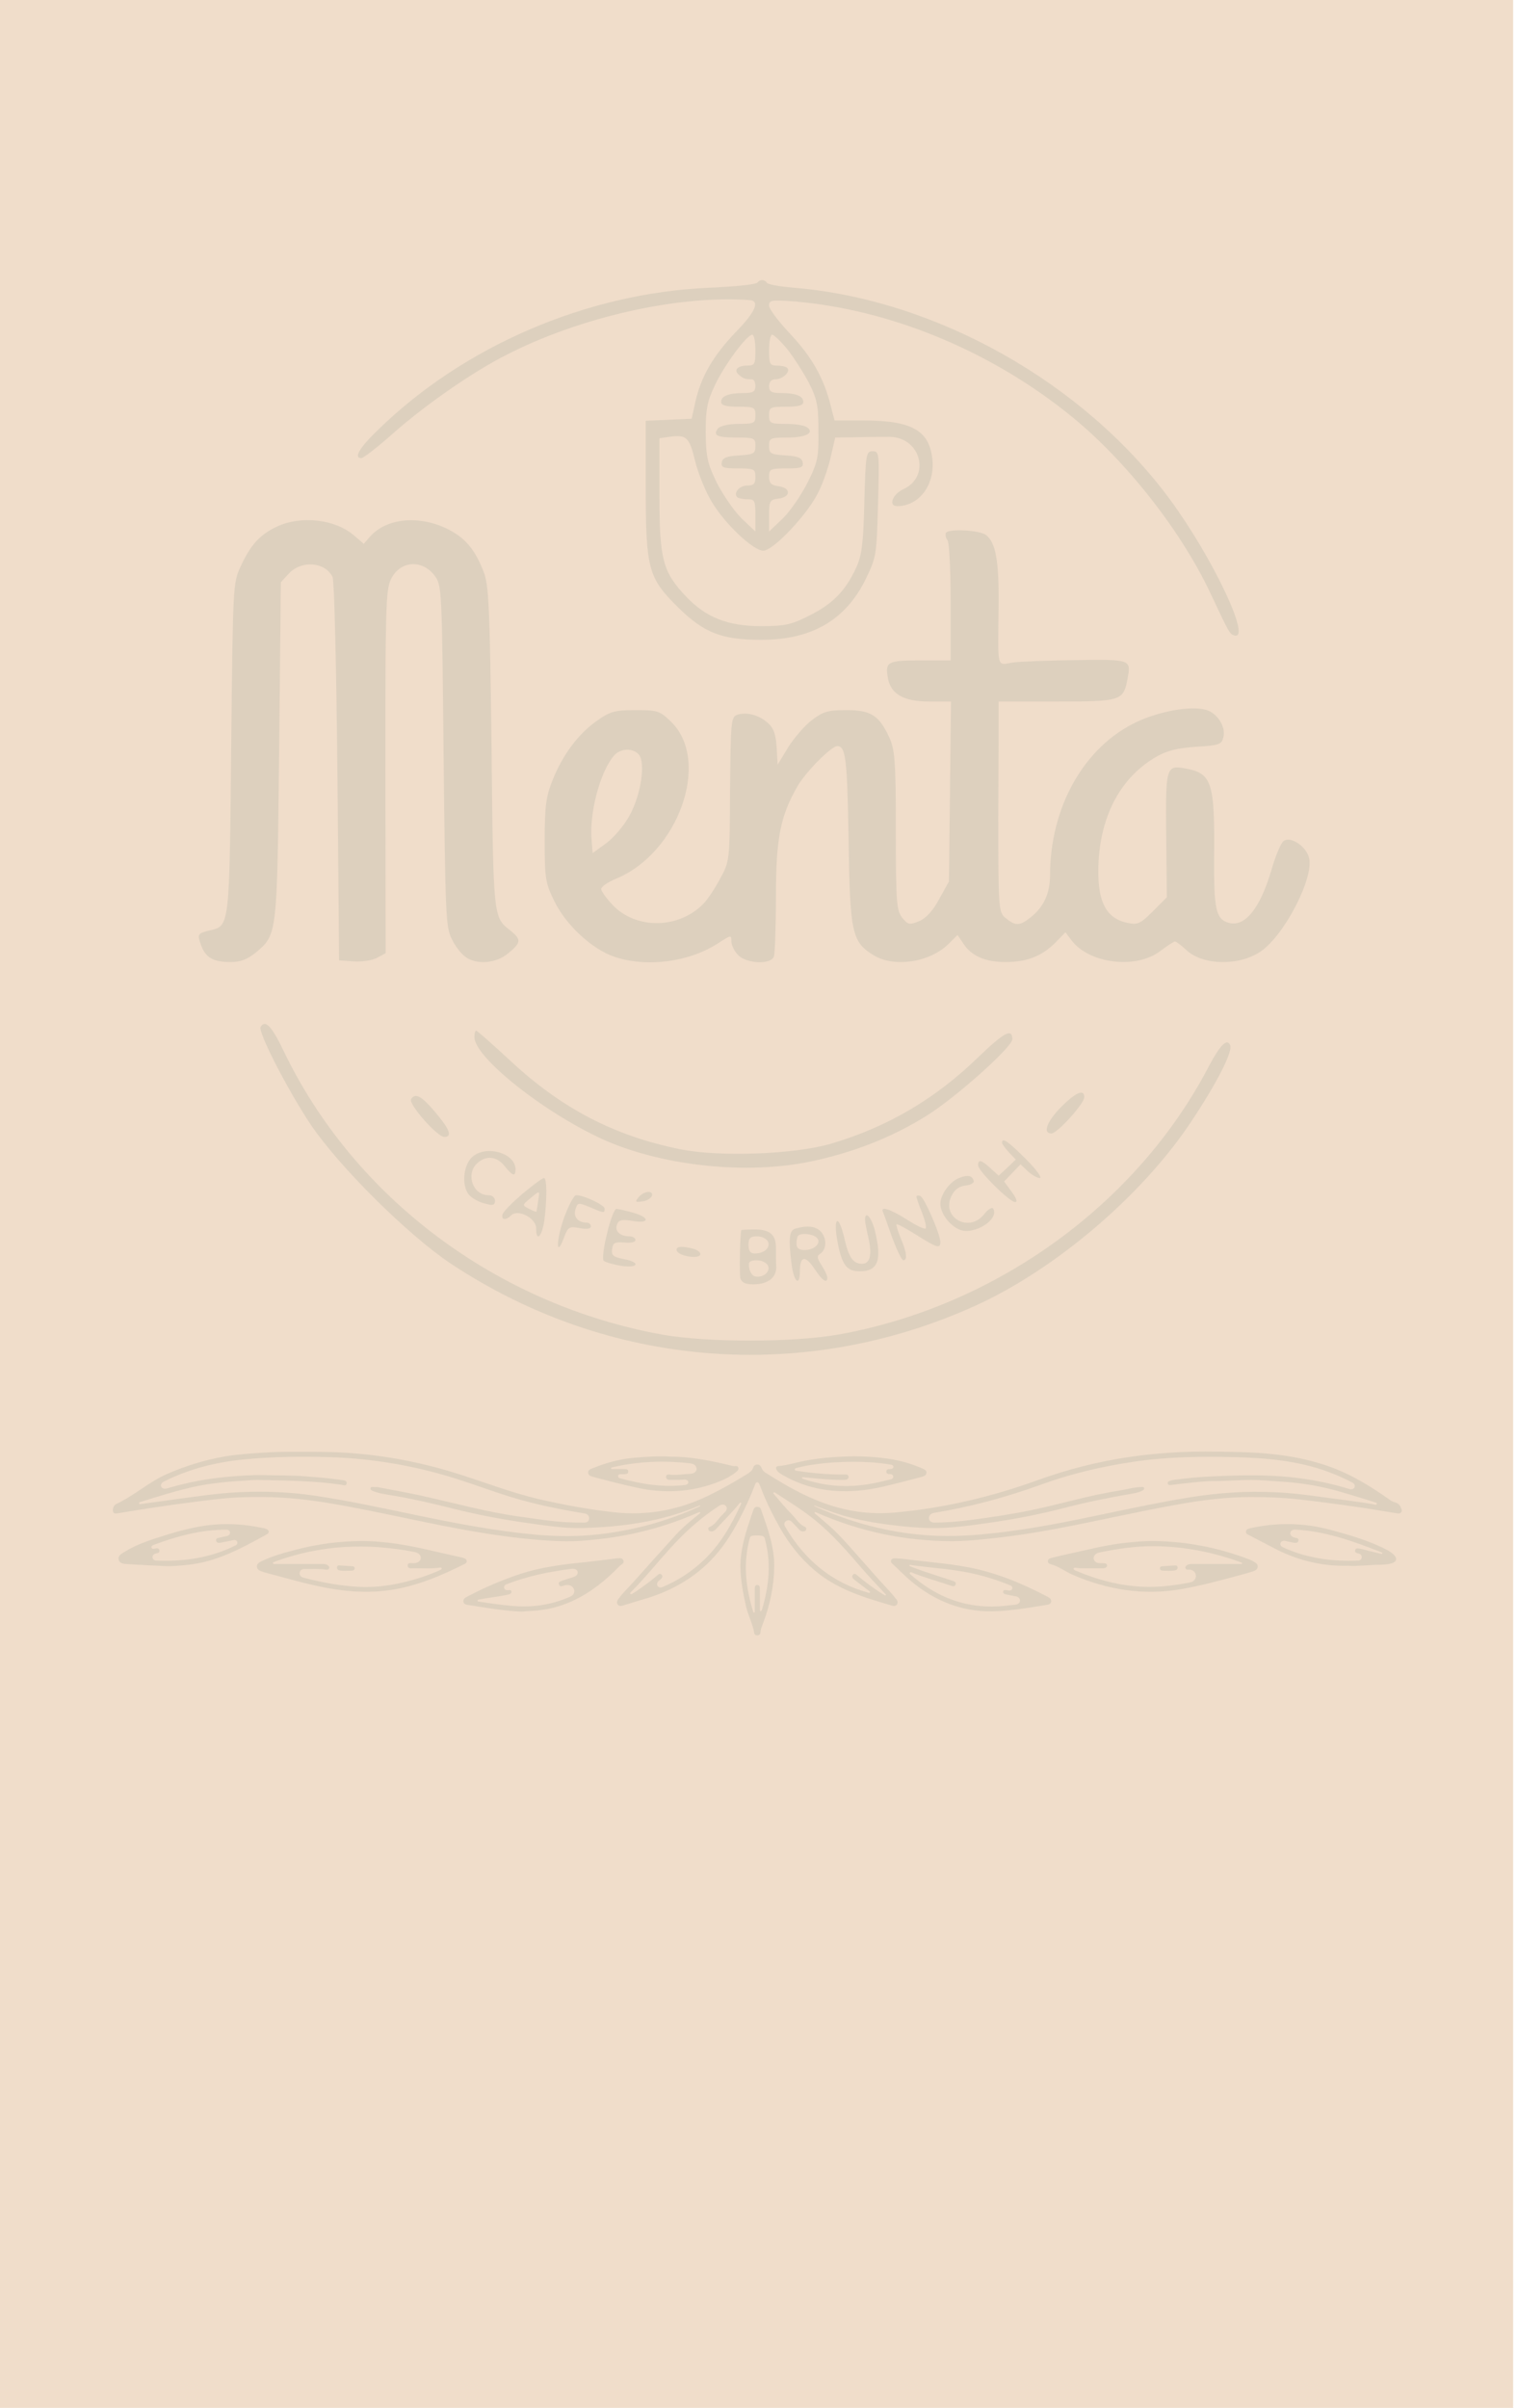 <svg width="336" height="533" viewBox="0 0 336 533" fill="none" xmlns="http://www.w3.org/2000/svg">
<path d="M0 0H335.144V533H0V0Z" fill="#F0DDCA"/>
<g opacity="0.1">
<path d="M167.764 62.56C167.536 62.939 162.68 63.471 156.912 63.698C129.897 64.912 102.73 76.599 83.683 95.191C79.509 99.213 78.295 101.413 80.04 101.413C80.496 101.413 83.835 98.833 87.477 95.57C94.61 89.347 105.007 82.138 112.292 78.496C128.607 70.148 150.31 65.292 166.018 66.43C168.371 66.582 167.384 69.01 162.831 73.639C157.899 78.875 155.319 83.277 154.029 88.892L153.194 92.686L148.11 92.914L143.025 93.142V107.788C143.025 125.924 143.556 127.897 150.158 134.423C155.926 140.115 159.872 141.632 168.599 141.632C179.754 141.632 187.266 137.307 191.744 128.201C194.096 123.344 194.172 122.889 194.475 111.582C194.779 100.275 194.779 99.896 193.261 99.896C191.819 99.896 191.744 100.503 191.44 111.051C191.212 120.309 190.909 122.889 189.619 125.697C187.266 130.781 184.459 133.665 179.298 136.245C175.276 138.294 173.835 138.597 168.523 138.597C161.238 138.597 156.381 136.7 151.98 132.071C146.819 126.607 146.061 123.951 146.061 109.685V97.012L148.185 96.708C152.056 96.177 152.663 96.708 153.953 102.02C154.636 104.828 156.305 108.926 157.671 111.127C160.555 115.983 166.853 121.902 169.054 121.902C171.33 121.902 179.147 113.555 181.347 108.774C182.41 106.649 183.624 103.007 184.079 100.806L184.99 96.86L189.998 96.784C192.73 96.708 195.993 96.708 197.131 96.708C203.961 96.86 206.162 105.435 200.167 108.243C197.663 109.381 196.676 112.037 198.725 112.037C203.506 112.037 206.997 107.484 206.541 101.944C205.934 95.267 202.064 93.066 191.061 93.066H184.838L184.003 89.803C182.486 83.732 179.83 79.027 175.125 74.019C172.469 71.211 170.344 68.403 170.344 67.644C170.344 66.43 170.875 66.354 176.035 66.734C197.435 68.555 219.897 77.889 237.578 92.383C249.644 102.248 261.862 117.88 268.236 131.616C272.182 139.963 272.334 140.342 273.32 140.646C277.418 142.012 268.615 123.42 259.054 110.444C240.007 84.719 207.452 66.354 175.959 63.698C172.848 63.471 170.116 62.939 169.889 62.636C169.357 61.801 168.295 61.801 167.764 62.56ZM167.309 77.509C167.309 80.621 167.157 80.924 165.487 80.924C163.287 80.924 162.376 81.987 163.742 83.049C164.653 83.808 165.108 83.96 166.55 83.96C167.005 83.96 167.309 84.643 167.309 85.477C167.309 86.692 166.777 86.995 164.728 86.995C161.389 86.995 159.72 87.678 159.72 88.968C159.72 89.727 160.782 90.031 163.514 90.031C167.081 90.031 167.309 90.182 167.309 91.928C167.309 93.673 167.081 93.825 163.59 93.825C161.465 93.825 159.568 94.28 159.037 94.811C157.823 96.405 158.809 96.86 163.287 96.86C167.081 96.86 167.309 97.012 167.309 98.681C167.309 100.427 166.929 100.579 163.742 100.806C161.01 100.958 160.024 101.337 159.872 102.324C159.644 103.462 160.175 103.69 163.438 103.69C167.081 103.69 167.309 103.842 167.309 105.587C167.309 107.105 166.929 107.484 165.487 107.484C163.742 107.484 162.376 109.154 163.287 110.064C163.59 110.292 164.577 110.52 165.563 110.52C167.157 110.52 167.309 110.823 167.309 114.086V117.653L164.197 114.693C162.528 113.024 160.099 109.457 158.733 106.801C156.685 102.552 156.381 101.11 156.305 95.798C156.305 90.638 156.609 88.892 158.354 85.25C160.479 80.772 165.411 74.095 166.626 74.095C167.005 74.095 167.309 75.612 167.309 77.509ZM174.366 77.282C175.808 79.103 177.932 82.442 179.147 84.719C180.968 88.285 181.271 89.803 181.271 95.342C181.347 101.11 181.12 102.324 178.919 106.725C177.553 109.457 175.125 113.024 173.455 114.693L170.344 117.653V114.162C170.344 110.899 170.496 110.595 172.469 110.368C173.683 110.216 174.518 109.685 174.518 109.002C174.518 108.319 173.683 107.788 172.469 107.636C170.799 107.408 170.344 106.953 170.344 105.511C170.344 103.842 170.647 103.69 174.214 103.69C177.477 103.69 178.008 103.462 177.781 102.324C177.629 101.337 176.642 100.958 173.911 100.806C170.723 100.579 170.344 100.427 170.344 98.681C170.344 97.012 170.572 96.86 174.442 96.86C178.615 96.86 180.588 95.722 178.615 94.508C178.008 94.128 175.959 93.825 173.986 93.825C170.647 93.825 170.344 93.673 170.344 91.928C170.344 90.182 170.572 90.031 174.138 90.031C176.87 90.031 177.932 89.727 177.932 88.968C177.932 87.678 176.263 86.995 172.924 86.995C170.875 86.995 170.344 86.692 170.344 85.477C170.344 84.491 170.875 83.96 171.786 83.96C173.379 83.96 175.201 82.214 174.366 81.455C174.138 81.152 173.076 80.924 172.089 80.924C170.496 80.924 170.344 80.545 170.344 77.509C170.344 75.612 170.647 74.095 171.027 74.095C171.406 74.095 172.924 75.536 174.366 77.282Z" fill="#375A54"/>
<path d="M61.449 116.515C57.654 118.26 55.529 120.537 53.329 125.317C51.583 129.036 51.583 129.567 51.204 165.537C50.825 204.997 50.825 204.921 46.651 205.908C43.767 206.591 43.615 206.742 44.526 209.171C45.513 211.978 47.182 212.965 51.128 212.965C53.253 212.965 54.771 212.358 56.592 210.916C61.449 206.818 61.373 207.273 61.828 166.144L62.207 128.884L64.029 126.911C66.836 123.951 72.072 124.407 73.666 127.746C74.045 128.505 74.501 147.855 74.728 170.849L75.108 212.585L78.295 212.813C80.04 212.965 82.393 212.585 83.455 212.054L85.428 210.992L85.352 170.924C85.352 135.41 85.428 130.629 86.567 128.277C88.54 124.103 93.472 123.724 96.28 127.442C97.873 129.567 97.873 130.478 98.253 167.282C98.632 202.265 98.708 205.225 100.074 207.881C100.833 209.474 102.199 211.22 103.11 211.827C105.614 213.648 109.939 213.268 112.595 210.992C115.479 208.639 115.479 207.956 113.05 205.983C109.256 203.024 109.256 203.403 108.877 165.537C108.497 134.575 108.27 129.415 107.131 126.607C105.158 121.447 102.882 118.867 98.708 116.894C92.486 114.01 85.58 114.769 82.013 118.715L80.572 120.385L78.371 118.488C74.197 114.921 66.685 114.086 61.449 116.515Z" fill="#375A54"/>
<path d="M209.501 117.956C209.349 118.26 209.425 119.019 209.88 119.626C210.26 120.233 210.563 126.456 210.563 133.437V146.186H203.809C196.524 146.186 195.993 146.489 196.676 150.208C197.359 153.698 200.243 155.292 205.782 155.292H210.639L210.411 175.174L210.184 195.132L207.983 199.078C206.617 201.658 205.024 203.327 203.506 203.934C201.457 204.769 201.078 204.693 199.863 203.176C198.573 201.582 198.422 199.837 198.422 183.825C198.422 168.42 198.194 165.916 196.98 163.26C194.703 158.327 192.882 157.189 187.494 157.189C183.396 157.189 182.334 157.493 179.83 159.39C178.236 160.604 175.884 163.336 174.594 165.385L172.241 169.255L172.014 165.385C171.862 162.577 171.331 161.135 170.116 160.073C168.143 158.252 165.26 157.493 163.211 158.252C161.921 158.707 161.845 159.997 161.693 174.643C161.617 190.351 161.617 190.655 159.568 194.373C158.506 196.422 156.836 198.926 156.002 199.837C150.538 205.68 140.901 205.832 135.664 200.292C134.299 198.85 133.16 197.257 133.16 196.801C133.16 196.27 134.602 195.284 136.423 194.525C150.31 188.833 157.519 168.42 148.641 159.769C146.137 157.341 145.681 157.189 140.749 157.189C136.196 157.189 135.133 157.493 132.325 159.466C128.076 162.425 124.661 167.054 122.46 172.518C120.943 176.236 120.639 178.285 120.639 186.026C120.639 194.449 120.791 195.435 122.764 199.457C125.344 204.769 131.111 210.081 135.968 211.751C143.177 214.255 152.739 212.965 159.189 208.715C161.921 206.97 161.997 206.894 161.997 208.412C161.997 209.246 162.68 210.612 163.514 211.447C165.411 213.344 170.723 213.572 171.406 211.751C171.634 211.068 171.862 205.149 171.862 198.547C171.862 185.494 172.848 180.638 176.643 174.036C178.54 170.773 184.155 165.157 185.445 165.157C187.342 165.157 187.646 168.117 187.949 185.646C188.253 206.439 188.632 208.488 193.489 211.447C198.042 214.255 206.01 213.041 210.184 208.867L212.081 206.97L213.371 208.867C215.116 211.599 218.228 212.965 222.705 212.965C227.41 212.965 230.749 211.675 233.784 208.639L235.985 206.363L237.351 208.184C241.297 213.344 251.693 214.634 257.081 210.461C258.599 209.322 259.965 208.412 260.268 208.412C260.496 208.412 261.634 209.246 262.772 210.309C266.415 213.724 274.459 213.875 279.239 210.612C284.476 207.046 291.078 194.297 289.939 189.896C289.332 187.391 285.993 185.115 284.4 186.101C283.717 186.481 282.503 189.44 281.592 192.628C279.088 201.127 275.673 205.376 272.03 204.238C269.298 203.403 268.843 201.127 268.919 189.82C269.071 173.125 268.464 171.152 262.469 170.09C258.295 169.331 258.143 169.786 258.295 184.811L258.447 198.623L255.336 201.734C252.68 204.39 251.997 204.769 249.872 204.314C244.712 203.327 242.815 199.154 243.346 190.275C244.029 180.031 248.43 172.063 255.867 167.661C258.447 166.144 260.648 165.612 264.897 165.309C270.057 165.005 270.589 164.778 270.968 163.184C271.575 160.832 269.526 157.72 267.022 157.113C263.607 156.203 256.929 157.417 251.845 159.769C240.159 165.233 232.57 178.589 232.57 193.842C232.57 197.712 231.128 200.823 228.32 203.024C225.892 204.997 224.906 204.997 222.781 203.252C221.187 201.961 221.111 201.506 221.111 180.714C221.187 169.027 221.187 158.555 221.187 157.341V155.292H234.012C248.278 155.292 248.809 155.14 249.72 150.359C250.555 145.958 250.555 145.958 238.565 146.11C232.57 146.186 226.196 146.413 224.45 146.641C220.656 147.172 221.035 148.69 221.187 133.665C221.263 123.875 220.504 120.081 218.379 118.412C216.938 117.349 210.108 116.97 209.501 117.956ZM141.508 167.054C143.025 168.875 141.963 175.933 139.459 180.486C138.32 182.611 135.968 185.418 134.299 186.633L131.263 188.833L131.035 185.95C130.504 179.879 132.933 170.773 136.044 167.206C137.486 165.612 140.218 165.537 141.508 167.054Z" fill="#375A54"/>
<path d="M57.73 227.307C57.047 228.369 63.801 241.422 68.809 248.934C75.184 258.344 90.361 273.369 99.771 279.668C134.754 302.889 178.008 306.304 216.103 289.002C233.784 280.958 252.831 264.718 263.607 248.631C269.45 239.904 273.017 232.923 272.486 231.405C271.803 229.735 270.285 231.253 267.781 235.958C251.921 266.464 220.732 289.078 185.901 295.376C175.808 297.197 156.836 297.197 146.82 295.452C110.091 288.85 78.447 265.174 62.815 232.619C60.159 227.079 58.717 225.638 57.73 227.307Z" fill="#375A54"/>
<path d="M105.083 229.584C105.083 234.213 121.398 246.961 134.526 252.653C147.578 258.192 165.563 260.014 179.45 257.13C188.86 255.157 197.283 251.894 205.024 247.113C211.474 243.167 224.223 231.784 224.223 230.039C224.223 227.535 222.401 228.521 216.862 233.833C207.224 243.243 196.6 249.466 184.003 253.184C175.884 255.536 159.341 256.144 150.69 254.398C135.968 251.439 124.282 245.292 112.975 234.744C109.029 231.101 105.69 228.142 105.462 228.142C105.234 228.142 105.083 228.749 105.083 229.584Z" fill="#375A54"/>
<path d="M234.998 245.064C231.811 248.327 230.901 250.907 232.874 250.907C234.164 250.907 240.159 244.305 240.159 242.864C240.159 240.966 238.261 241.801 234.998 245.064Z" fill="#375A54"/>
<path d="M91.044 243.319C90.437 244.381 96.811 251.666 98.405 251.666C100.226 251.666 99.695 250.073 96.356 246.127C93.396 242.636 91.955 241.801 91.044 243.319Z" fill="#375A54"/>
<path d="M221.946 252.956C221.946 253.26 222.629 254.171 223.464 255.081L224.981 256.675L223.084 258.496L221.187 260.241L219.442 258.648C217.393 256.751 216.634 256.523 216.634 257.965C216.634 259.179 223.615 266.085 224.83 266.085C225.437 266.085 225.133 265.25 224.071 263.808L222.401 261.531L224.223 259.634L226.044 257.737L227.637 259.255C228.548 260.09 229.762 260.773 230.293 260.773C230.9 260.773 229.535 258.875 227.258 256.599C223.388 252.729 221.946 251.666 221.946 252.956Z" fill="#375A54"/>
<path d="M104.324 256.371C102.427 258.496 102.275 263.125 104.172 264.794C104.855 265.401 106.373 266.236 107.587 266.464C109.18 266.919 109.636 266.767 109.636 265.781C109.636 265.098 109.029 264.567 108.194 264.567C104.703 264.567 103.11 259.862 105.69 257.509C107.663 255.688 110.015 255.916 111.761 258.116C113.506 260.317 114.189 260.545 114.189 258.875C114.189 255.081 107.207 253.26 104.324 256.371Z" fill="#375A54"/>
<path d="M212.385 260.773C210.336 261.607 208.287 264.415 208.287 266.464C208.287 268.589 210.336 271.321 212.612 272.231C215.875 273.445 221.415 269.879 219.973 267.526C219.745 267.147 218.835 267.678 218 268.741C214.737 272.99 208.439 269.575 210.715 264.795C211.398 263.353 212.385 262.594 213.826 262.442C215.041 262.29 215.875 261.835 215.648 261.304C215.268 260.166 214.282 260.014 212.385 260.773Z" fill="#375A54"/>
<path d="M115.707 264.263C113.43 266.236 111.457 268.209 111.305 268.816C111.002 270.106 112.064 270.182 113.202 269.044C114.72 267.526 118.742 269.651 118.742 271.852C118.742 275.039 120.032 273.825 120.563 270.182C121.17 265.402 121.17 260.773 120.487 260.773C120.108 260.773 117.983 262.366 115.707 264.263ZM119.197 265.857C119.046 267.071 118.818 268.058 118.818 268.209C118.742 268.285 118.059 268.058 117.224 267.602C115.631 266.768 115.631 266.768 117.376 265.326C119.653 263.429 119.577 263.429 119.197 265.857Z" fill="#375A54"/>
<path d="M141.432 265.022C140.597 266.085 140.673 266.16 142.266 265.933C143.253 265.857 144.164 265.25 144.391 264.719C144.771 263.429 142.646 263.58 141.432 265.022Z" fill="#375A54"/>
<path d="M124.813 269.879C123.067 275.039 123.219 278.606 124.965 273.825C125.799 271.624 126.103 271.397 128.379 271.852C129.973 272.155 130.884 272.004 130.884 271.472C130.884 271.017 130.428 270.638 129.973 270.638C128 270.638 126.938 269.348 127.469 267.678C127.924 266.16 128.076 266.16 130.656 267.223C133.843 268.589 133.919 268.589 133.919 267.526C133.919 266.768 129.366 264.567 127.621 264.567C127.089 264.567 125.875 266.919 124.813 269.879Z" fill="#375A54"/>
<path d="M202.975 264.87C202.975 265.098 203.506 266.692 204.189 268.361C204.872 270.106 205.251 271.624 205.024 271.928C204.72 272.155 202.899 271.245 200.85 269.955C197.283 267.678 195.007 266.919 195.538 268.209C195.69 268.513 196.6 271.093 197.587 273.901C198.649 276.708 199.712 278.985 200.091 278.985C201.002 278.985 200.85 277.164 199.484 274.052C198.877 272.535 198.422 271.093 198.573 271.017C198.725 270.865 200.698 271.928 202.975 273.369C207.452 276.177 208.287 276.481 208.287 274.963C208.287 273.218 204.72 265.022 203.81 264.719C203.354 264.567 202.975 264.643 202.975 264.87Z" fill="#375A54"/>
<path d="M134.45 273.066C133.692 276.026 133.388 278.757 133.692 279.061C133.995 279.365 135.74 279.896 137.562 280.199C141.508 280.806 141.963 279.365 138.017 278.682C135.816 278.226 135.361 277.847 135.589 276.481C135.74 275.115 136.196 274.887 138.321 275.039C139.686 275.191 140.749 274.963 140.749 274.508C140.749 274.053 140.142 273.673 139.459 273.673C137.334 273.673 136.12 272.535 136.651 271.093C137.03 270.031 137.713 269.879 140.066 270.258C143.936 270.941 144.012 269.499 140.218 268.437C138.624 267.982 136.955 267.602 136.499 267.602C136.12 267.602 135.133 270.031 134.45 273.066Z" fill="#375A54"/>
<path d="M191.592 270.03C191.592 270.562 191.971 272.383 192.351 274.052C193.186 277.771 192.73 279.744 190.909 279.744C189.012 279.744 188.025 278.378 187.115 274.508C185.749 268.361 184.383 269.196 185.597 275.418C186.584 280.199 187.646 281.413 190.454 281.413C194.476 281.413 195.386 278.985 193.793 272.459C193.034 269.423 191.592 267.83 191.592 270.03Z" fill="#375A54"/>
<path d="M176.263 271.928C174.745 272.307 174.594 274.128 175.352 280.047C175.884 283.918 177.174 284.828 177.174 281.337C177.174 277.999 178.388 277.847 180.361 280.806C182.106 283.462 183.244 284.297 183.244 282.779C183.244 282.324 182.637 281.11 181.954 280.047C180.968 278.53 180.892 277.999 181.651 277.543C183.093 276.633 183.169 274.204 181.878 272.687C180.74 271.472 178.995 271.169 176.263 271.928ZM180.816 273.901C182.106 274.963 180.513 276.708 178.236 276.708C176.946 276.708 176.415 276.253 176.415 275.343C176.415 274.584 176.567 273.749 176.794 273.521C177.477 272.914 179.754 273.066 180.816 273.901Z" fill="#375A54"/>
<path d="M164.197 272.307C163.894 273.066 163.742 281.869 163.97 282.931C164.273 283.918 165.108 284.297 166.853 284.297C170.04 284.297 171.937 282.855 171.937 280.503C171.862 279.44 171.862 277.619 171.862 276.405C171.937 273.37 170.572 272.155 167.233 272.155C165.563 272.155 164.197 272.231 164.197 272.307ZM170.116 274.887C170.647 276.253 169.206 277.467 167.157 277.467C166.17 277.467 165.791 276.86 165.791 275.57C165.791 274.053 166.17 273.673 167.688 273.673C168.75 273.673 169.813 274.204 170.116 274.887ZM170.116 280.199C170.647 281.565 169.054 282.855 167.308 282.552C166.701 282.476 166.094 281.641 165.943 280.655C165.715 279.289 166.018 278.985 167.688 278.985C168.75 278.985 169.813 279.516 170.116 280.199Z" fill="#375A54"/>
<path d="M149.855 276.632C149.855 277.467 151.752 278.226 153.725 278.226C155.698 278.226 155.546 277.012 153.497 276.405C151.069 275.798 149.855 275.874 149.855 276.632Z" fill="#375A54"/>
<path d="M180.702 334.752C180.394 334.623 180.325 334.87 180.577 335.089C181.661 336.029 182.761 336.914 183.811 337.854C186.02 339.835 187.945 342.08 189.907 344.286C192.212 346.877 194.48 349.499 196.849 352.034C197.425 352.65 197.969 353.298 198.494 353.958C198.759 354.294 198.949 354.708 198.675 355.13C198.398 355.558 197.958 355.54 197.536 355.416C191.446 353.628 185.375 351.831 180.39 347.58C177.244 344.897 174.743 341.733 172.73 338.154C171.086 335.231 169.595 332.235 168.427 329.085C168.385 328.973 168.338 328.859 168.278 328.756C168.13 328.506 168.066 328.104 167.721 328.119C167.392 328.133 167.284 328.509 167.181 328.781C166.177 331.406 164.993 333.947 163.689 336.436C161.959 339.739 159.954 342.855 157.321 345.516C153.122 349.761 148.025 352.456 142.319 354.077C140.869 354.49 139.435 354.962 137.992 355.399C137.571 355.526 137.125 355.575 136.826 355.183C136.491 354.745 136.716 354.311 136.983 353.932C137.908 352.619 139.099 351.537 140.16 350.343C143.303 346.803 146.474 343.286 149.659 339.784C151.288 337.995 153.171 336.48 155.051 334.965V334.965C155.23 334.821 155.036 334.643 154.826 334.734C154.301 334.961 153.777 335.189 153.249 335.408C146.777 338.104 140.057 339.845 133.096 340.659C130.19 340.999 127.272 341.24 124.35 341.152C119.983 341.023 115.64 340.583 111.307 339.992C99.795 338.418 88.521 335.616 77.118 333.481C72.351 332.588 67.568 331.833 62.712 331.535C59.691 331.35 56.674 331.33 53.665 331.432C49.875 331.56 46.107 332.061 42.342 332.549C36.905 333.254 31.487 334.077 26.081 334.983C25.665 335.053 25.139 335.097 25.029 334.558C24.893 333.885 25.241 333.159 25.757 332.918C29.786 331.038 33.082 327.947 37.194 326.186C41.271 324.439 45.455 323.142 49.814 322.396C52.696 321.903 55.613 321.733 58.53 321.541C62.602 321.274 66.676 321.373 70.749 321.385C81.351 321.416 91.695 323.136 101.788 326.355C107.764 328.26 113.622 330.54 119.759 331.935C125.112 333.153 130.506 334.145 135.961 334.748C143.312 335.561 150.312 334.285 156.961 331.043C159.895 329.612 162.729 328.007 165.497 326.283C166.061 325.932 166.607 325.58 166.817 324.87C166.933 324.48 167.282 324.204 167.703 324.19C168.171 324.175 168.502 324.481 168.669 324.892C168.844 325.325 169.062 325.682 169.471 325.942C175.044 329.488 180.782 332.69 187.311 334.131C190.828 334.907 194.387 335.138 198.001 334.824C208.978 333.871 219.589 331.347 229.933 327.61C236.476 325.245 243.194 323.543 250.074 322.522C253.26 322.05 256.466 321.732 259.686 321.531C264.545 321.226 269.406 321.306 274.259 321.417C280.9 321.569 287.482 322.263 293.844 324.422C298.88 326.131 303.356 328.826 307.648 331.88C308.049 332.165 308.45 332.426 308.921 332.544C309.585 332.71 310.037 333.067 310.282 333.73C310.41 334.077 310.624 334.394 310.366 334.742C310.112 335.085 309.722 335.04 309.364 334.983C306.27 334.493 303.184 333.943 300.082 333.506C295.998 332.93 291.912 332.374 287.812 331.918C284.149 331.512 280.482 331.366 276.8 331.384C271.628 331.41 266.521 332.032 261.442 332.928C252.327 334.536 243.309 336.635 234.216 338.356C229.006 339.342 223.767 340.134 218.486 340.666C215.966 340.921 213.438 341.146 210.915 341.147C200.4 341.15 190.323 339.011 180.702 334.752V334.752ZM298.896 329.611C299.986 329.948 300.557 328.722 299.549 328.188C297.816 327.268 296.016 326.477 294.158 325.794C287.493 323.342 280.528 322.731 273.528 322.556C266.024 322.368 258.522 322.466 251.058 323.576C244.083 324.614 237.251 326.207 230.633 328.615C222.864 331.443 214.948 333.561 206.854 334.894C205.37 335.138 205.388 337.029 206.893 337.03V337.03C209.696 337.032 212.488 336.799 215.27 336.427C219.661 335.841 224.039 335.185 228.379 334.292C234.845 332.962 241.173 331.007 247.708 329.988C249.372 329.728 250.996 329.216 252.694 329.177C252.942 329.172 253.313 329.045 253.4 329.388C253.49 329.742 253.149 329.912 252.881 330.039C252.138 330.391 251.331 330.537 250.532 330.675C245.599 331.525 240.695 332.505 235.847 333.769C230.155 335.253 224.382 336.347 218.557 337.17C214.377 337.761 210.192 338.325 205.964 338.253C203.135 338.205 200.314 337.927 197.5 337.583C193.843 337.136 190.231 336.509 186.694 335.455C184.577 334.824 182.512 334.05 180.439 333.288C180.32 333.244 180.258 333.348 180.374 333.401V333.401C191.058 338.199 202.203 340.562 213.954 339.897C218.171 339.658 222.357 339.169 226.523 338.545C234.813 337.302 242.984 335.428 251.192 333.758C255.563 332.868 259.936 331.998 264.347 331.322C267.236 330.878 270.135 330.566 273.055 330.377C276.223 330.171 279.392 330.184 282.552 330.322C285.858 330.467 289.149 330.872 292.43 331.332C296.515 331.904 300.619 332.336 304.682 333.076V333.076C304.973 333.129 305.069 332.717 304.787 332.626C302.234 331.809 299.678 331.034 297.115 330.281C293.898 329.336 290.624 328.674 287.291 328.282C284.835 327.992 282.368 327.892 279.907 327.703C276.219 327.421 272.553 327.849 268.876 327.843C266.806 327.84 264.734 328.136 262.665 328.326C261.555 328.428 260.451 328.586 259.346 328.726C259.011 328.769 258.708 328.73 258.641 328.353C258.58 328.014 258.881 327.877 259.133 327.796C259.504 327.678 259.891 327.592 260.277 327.542C263.145 327.165 266.022 326.91 268.916 326.787C273.797 326.579 278.668 326.438 283.552 326.784C288.78 327.153 293.892 328.063 298.896 329.611V329.611ZM129.525 337.03C130.799 337.015 130.806 335.241 129.549 335.034V335.034C124.25 334.161 118.99 333.118 113.838 331.578C109.587 330.309 105.439 328.729 101.214 327.388C92.081 324.491 82.707 322.866 73.143 322.562C66.877 322.363 60.603 322.442 54.34 323.026C48.026 323.616 41.983 325.099 36.304 327.957V327.957C35.106 328.559 35.699 329.843 36.986 329.47C37.286 329.383 37.586 329.297 37.886 329.212C41.837 328.094 45.852 327.333 49.951 326.947C52.807 326.678 55.671 326.465 58.524 326.535C61.566 326.609 64.615 326.555 67.655 326.799C70.329 327.013 73.001 327.215 75.654 327.609C76.11 327.676 76.883 327.693 76.785 328.366C76.685 329.06 75.971 328.715 75.56 328.654C69.516 327.773 63.425 327.741 57.34 327.606C56.139 327.579 54.933 327.705 53.729 327.776C51.473 327.908 49.225 328.117 46.985 328.413C41.482 329.14 36.245 330.905 30.966 332.509V332.509C30.689 332.593 30.771 332.991 31.058 332.952C33.837 332.576 36.606 332.172 39.382 331.804C44.008 331.192 48.63 330.486 53.293 330.29C58.628 330.067 63.966 330.25 69.265 331.016C76.966 332.128 84.561 333.804 92.173 335.381C100.996 337.207 109.828 338.926 118.824 339.721C123.441 340.129 128.041 340.151 132.629 339.633C139.433 338.864 146.029 337.199 152.374 334.593C153.212 334.249 154.037 333.873 154.913 333.481C155.164 333.369 155.141 333.176 154.888 333.284V333.284C146.625 336.807 137.904 338.01 129.025 338.242C125.17 338.342 121.34 337.763 117.514 337.236C111.773 336.448 106.09 335.389 100.475 333.98C96.175 332.901 91.866 331.879 87.492 331.136C85.89 330.863 84.266 330.666 82.726 330.105C82.405 329.988 81.954 329.811 82.077 329.37C82.172 329.027 82.597 329.187 82.879 329.174C83.179 329.159 83.488 329.159 83.781 329.215C87.007 329.834 90.247 330.393 93.452 331.108C100.833 332.754 108.129 334.793 115.65 335.791C118.814 336.211 121.967 336.758 125.154 336.934C126.612 337.015 128.069 337.047 129.525 337.03ZM175.368 336.861C174.584 336.024 173.289 336.901 173.868 337.89C178.411 345.647 184.539 350.41 192.463 352.603C192.668 352.66 192.797 352.398 192.627 352.27V352.27C191.497 351.414 190.36 350.568 189.242 349.698C188.902 349.435 188.549 349.063 188.881 348.628C189.244 348.154 189.605 348.489 189.947 348.78C191.463 350.073 193.071 351.245 194.721 352.359C195.14 352.642 195.584 352.887 196.02 353.145C196.079 353.18 196.156 353.164 196.196 353.108V353.108C196.234 353.056 196.229 352.986 196.186 352.939C195.969 352.708 195.752 352.476 195.538 352.242C194.006 350.579 192.427 348.955 190.952 347.242C187.685 343.447 184.416 339.66 180.51 336.485C177.717 334.215 174.651 332.348 171.635 330.387C171.413 330.242 171.177 330.456 171.351 330.657V330.657C172.675 332.182 173.935 333.772 175.364 335.194C176.331 336.154 176.992 337.458 178.351 338.014C178.558 338.099 178.611 338.335 178.559 338.564C178.506 338.797 178.344 338.922 178.121 338.967C177.704 339.053 177.341 338.943 177.047 338.635C176.485 338.047 175.926 337.455 175.368 336.861V336.861ZM160.619 334.66C161.535 333.697 160.473 332.553 159.357 333.276V333.276C155.616 335.702 152.273 338.598 149.246 341.864C146.007 345.356 143.045 349.097 139.69 352.487V352.487C139.388 352.793 139.707 352.994 140.077 352.775C140.325 352.628 140.566 352.481 140.798 352.322C142.465 351.179 144.111 350.008 145.631 348.672C145.904 348.432 146.203 348.266 146.512 348.543C146.869 348.864 146.681 349.207 146.433 349.496C146.298 349.653 146.114 349.771 145.948 349.899V349.899C145.094 350.555 145.691 351.728 146.687 351.321C150.107 349.923 153.186 347.907 155.936 345.288C159.624 341.776 162.056 337.453 164.146 332.898C164.25 332.669 164.027 332.49 163.869 332.686V332.686C162.24 334.709 160.375 336.516 158.629 338.432C158.29 338.803 157.908 339.082 157.363 338.974C157.142 338.93 156.972 338.816 156.909 338.586C156.846 338.359 156.89 338.103 157.093 338.029C158.369 337.564 158.954 336.348 159.83 335.471C160.096 335.204 160.36 334.934 160.619 334.66Z" fill="#375A54"/>
<path d="M255.673 341.112C262.853 341.224 269.797 342.575 276.51 345.118C276.932 345.278 277.35 345.465 277.734 345.698C278.144 345.945 278.604 346.232 278.579 346.786C278.551 347.383 278.064 347.656 277.569 347.821C276.741 348.097 275.898 348.335 275.055 348.561C270.601 349.75 266.163 350.986 261.607 351.774C253.256 353.219 245.305 351.92 237.593 348.596C235.906 347.869 234.45 346.676 232.634 346.222C232.33 346.146 232.08 345.925 232.089 345.579C232.099 345.192 232.391 344.988 232.725 344.903C233.834 344.621 234.945 344.341 236.064 344.105C240.22 343.229 244.326 342.106 248.555 341.599C250.918 341.316 253.285 341.091 255.673 341.112ZM263.603 350.28C265.52 349.904 265.181 347.306 263.235 347.469V347.469C262.937 347.494 262.676 347.448 262.567 347.143C262.454 346.827 262.676 346.633 262.899 346.47C263.29 346.184 263.749 346.199 264.204 346.199C267.796 346.2 271.387 346.2 274.979 346.197V346.197C275.149 346.197 275.182 345.954 275.022 345.896C268.745 343.586 262.3 342.318 255.627 342.27C251.516 342.241 247.505 342.831 243.531 343.647C241.705 344.022 241.85 346.052 243.714 346.019V346.019C244.046 346.013 244.379 346.02 244.709 346.051C244.969 346.076 245.173 346.226 245.204 346.5C245.235 346.776 245.046 346.962 244.815 347.053C244.624 347.127 244.404 347.153 244.196 347.153C242.537 347.158 240.876 347.165 239.217 347.145C238.863 347.141 238.511 347.062 238.141 347.018C237.737 346.969 237.668 347.418 238.043 347.579V347.579C243.533 349.937 249.224 351.377 255.24 351.263C257.925 351.213 260.582 350.856 263.219 350.354C263.347 350.33 263.475 350.305 263.603 350.28Z" fill="#375A54"/>
<path d="M79.866 341.114C85.393 341.092 90.772 342.109 96.119 343.369C98.113 343.839 100.118 344.267 102.117 344.721C102.381 344.78 102.643 344.857 102.892 344.961C103.149 345.069 103.365 345.252 103.378 345.559C103.393 345.87 103.185 346.056 102.933 346.183C97.64 348.85 92.211 351.138 86.292 351.992C83.092 352.454 79.885 352.454 76.656 352.122C70.56 351.497 64.744 349.675 58.859 348.139C58.597 348.071 58.34 347.981 58.084 347.89C57.534 347.694 56.931 347.471 56.896 346.802C56.861 346.138 57.44 345.821 57.953 345.574C60.384 344.401 62.981 343.71 65.576 343.028C70.259 341.8 75.024 341.165 79.866 341.114ZM91.568 346.026C93.604 346.048 93.8 343.926 91.8 343.541C81.436 341.546 71.059 341.88 60.591 345.787C60.365 345.871 60.425 346.199 60.667 346.199V346.199C64.198 346.199 67.729 346.2 71.26 346.198C71.715 346.198 72.173 346.183 72.564 346.468C72.788 346.631 73.01 346.824 72.899 347.14C72.791 347.446 72.527 347.512 72.232 347.464C70.643 347.205 69.041 347.35 67.445 347.318V347.318C66.166 347.293 65.931 348.886 67.169 349.211C67.332 349.253 67.495 349.296 67.658 349.338C71.457 350.326 75.314 351.009 79.23 351.246C82.618 351.451 85.972 351.054 89.276 350.279C92.111 349.614 94.868 348.726 97.561 347.513C97.942 347.342 97.918 346.927 97.505 346.993V346.993C95.553 347.301 93.589 347.114 91.631 347.149C91.094 347.158 90.275 347.319 90.3 346.5C90.323 345.805 91.097 346.021 91.568 346.026V346.026Z" fill="#375A54"/>
<path d="M115.635 356.746C111.618 356.6 107.673 355.899 103.718 355.276C103.256 355.203 102.686 355.122 102.633 354.501C102.581 353.884 103.1 353.623 103.548 353.389C107.325 351.418 111.213 349.717 115.27 348.392C119.858 346.894 124.598 346.296 129.37 345.819C131.675 345.588 133.97 345.27 136.27 344.992C136.33 344.985 136.389 344.962 136.449 344.965C137.025 344.986 137.754 344.672 138.068 345.384C138.366 346.061 137.604 346.284 137.262 346.639C134.245 349.761 130.913 352.468 126.951 354.322C123.964 355.719 120.823 356.477 117.524 356.589C116.894 356.608 116.265 356.692 115.635 356.746ZM126.257 353.449C128.156 352.606 126.927 350.302 124.957 350.963V350.963C124.531 351.105 123.999 351.347 123.802 350.737C123.604 350.124 124.213 350.01 124.612 349.866C125.405 349.577 126.22 349.35 127.022 349.088V349.088C128.492 348.608 128.138 347.084 126.604 347.278C121.68 347.9 116.827 348.869 112.148 350.703C111.288 351.04 111.62 352.126 112.534 351.998V351.998C112.82 351.958 113.198 351.879 113.274 352.297C113.341 352.662 113.037 352.827 112.738 352.917C112.421 353.012 112.095 353.082 111.77 353.143C109.877 353.498 107.954 353.688 105.942 354.109C105.716 354.156 105.711 354.485 105.94 354.518V354.518C108.442 354.883 110.938 355.265 113.462 355.486C117.532 355.842 121.465 355.355 125.26 353.866C125.597 353.734 125.929 353.595 126.257 353.449Z" fill="#375A54"/>
<path d="M219.736 356.677C212.934 356.779 207.064 354.37 201.886 350.082C200.397 348.849 199.064 347.455 197.65 346.145C197.415 345.928 197.224 345.7 197.379 345.361C197.521 345.048 197.804 344.929 198.122 344.947C198.963 344.993 199.809 345.019 200.641 345.132C205.263 345.759 209.931 346.059 214.514 346.938C220.699 348.123 226.453 350.522 232.002 353.441C232.423 353.663 232.89 353.932 232.828 354.516C232.768 355.09 232.252 355.191 231.817 355.261C227.805 355.903 223.798 356.602 219.736 356.677ZM201.58 346.407C201.505 346.396 201.435 346.444 201.417 346.518V346.518C201.401 346.588 201.439 346.66 201.507 346.686C202.534 347.07 203.554 347.478 204.593 347.828C206.737 348.548 208.897 349.225 211.043 349.941C211.407 350.062 211.855 350.25 211.659 350.763C211.475 351.248 211.044 351.145 210.653 351.012C207.709 350.023 204.706 349.207 201.822 348.039V348.039C201.577 347.94 201.375 348.26 201.571 348.438C201.651 348.51 201.729 348.58 201.808 348.649C202.149 348.945 202.502 349.227 202.854 349.512C207.764 353.477 213.327 355.632 219.683 355.623C221.437 355.621 223.171 355.399 224.904 355.207V355.207C226.239 355.058 226.275 353.575 224.95 353.353C224.879 353.341 224.808 353.329 224.737 353.317C224.055 353.199 223.374 353.067 222.701 352.904C222.4 352.831 222.111 352.642 222.192 352.269C222.269 351.913 222.597 351.972 222.864 351.989C223.074 352.002 223.282 352.044 223.49 352.074V352.074C224.243 352.185 224.526 351.249 223.823 350.958C221.12 349.841 218.337 348.963 215.476 348.319C210.899 347.289 206.207 347.084 201.58 346.407Z" fill="#375A54"/>
<path d="M189.319 322.363C193.765 322.438 198.594 322.761 203.185 324.604C203.632 324.784 204.088 324.948 204.519 325.16C204.869 325.333 205.258 325.541 205.208 326.016C205.157 326.498 204.784 326.73 204.358 326.85C203.283 327.148 202.208 327.444 201.125 327.714C197.822 328.537 194.535 329.474 191.145 329.862C184.874 330.579 178.881 329.708 173.343 326.499C172.875 326.228 172.393 325.946 172.081 325.487C171.801 325.075 171.768 324.581 172.371 324.534C174.367 324.375 176.257 323.731 178.205 323.361C181.742 322.691 185.309 322.424 189.319 322.363ZM197.221 325.188C198.015 325.184 198.142 324.367 197.361 324.224C191.034 323.066 181.248 323.555 176.244 325.01C175.949 325.096 175.982 325.499 176.285 325.544V325.544C179.951 326.098 183.631 326.452 187.344 326.385C187.663 326.378 187.873 326.526 187.943 326.825C188.015 327.134 187.846 327.371 187.579 327.478C187.364 327.565 187.11 327.585 186.873 327.587C184.249 327.609 181.64 327.393 179.037 327.097C178.677 327.056 178.314 327.046 177.957 326.997V326.997C177.539 326.941 177.52 327.242 177.919 327.378C181.6 328.628 185.309 329.125 189.124 328.894C191.934 328.724 194.659 328.139 197.363 327.443C198.087 327.256 197.975 326.323 197.227 326.319V326.319C196.795 326.316 196.283 326.288 196.311 325.711C196.336 325.212 196.821 325.19 197.221 325.188V325.188Z" fill="#375A54"/>
<path d="M148.606 322.449C152.872 322.421 157.447 323.318 161.992 324.431C162.225 324.489 162.469 324.547 162.705 324.538C163.043 324.525 163.397 324.439 163.528 324.872C163.656 325.291 163.381 325.566 163.099 325.796C161.655 326.982 159.973 327.732 158.237 328.351C152.638 330.346 146.936 330.588 141.141 329.332C137.869 328.623 134.63 327.788 131.398 326.926C130.885 326.79 130.341 326.646 130.27 326.045C130.194 325.395 130.786 325.204 131.244 325.015C134.415 323.714 137.691 322.86 141.129 322.631C143.474 322.475 145.812 322.266 148.606 322.449ZM151.745 328.708C152.827 328.575 152.603 327.434 151.516 327.517V327.517C150.429 327.601 149.347 327.587 148.263 327.576C147.859 327.572 147.528 327.374 147.518 326.944C147.51 326.553 147.779 326.34 148.185 326.398C149.757 326.622 151.314 326.298 152.876 326.238V326.238C154.725 326.166 154.767 324.155 152.929 323.937C147.153 323.252 141.372 323.462 135.583 324.812C135.272 324.884 135.276 325.184 135.595 325.184V325.184C136.471 325.185 137.345 325.177 138.219 325.19C138.642 325.196 139.177 325.194 139.156 325.773C139.137 326.334 138.605 326.311 138.18 326.324C137.909 326.332 137.637 326.327 137.365 326.327V326.327C136.822 326.327 136.715 327.062 137.239 327.205C142.058 328.521 146.887 329.306 151.745 328.708Z" fill="#375A54"/>
<path d="M298.706 346.603C292.809 346.754 287.308 345.398 282.132 342.672C280.344 341.73 278.541 340.814 276.754 339.872C276.396 339.683 275.89 339.546 275.969 339.005C276.049 338.454 276.564 338.364 277 338.269C282.966 336.953 288.905 337.067 294.802 338.673C298.644 339.72 302.474 340.811 306.087 342.529C307.039 342.981 308.002 343.437 308.761 344.198C309.521 344.957 309.33 345.706 308.309 346.028C307.23 346.368 306.091 346.359 304.992 346.383C302.882 346.43 300.781 346.724 298.706 346.603ZM300.823 345.443C301.806 345.402 301.899 344.121 300.942 343.89V343.89C300.559 343.797 300.073 343.734 300.143 343.217C300.224 342.617 300.763 342.734 301.161 342.802C301.753 342.903 302.333 343.08 302.918 343.227C303.473 343.365 304.027 343.51 304.583 343.645C305.05 343.758 305.518 343.864 305.986 343.972C306.076 343.993 306.165 343.935 306.181 343.845V343.845C306.196 343.769 306.154 343.694 306.082 343.665C299.853 341.188 293.581 338.943 286.953 338.6C285.47 338.524 285.367 340.084 286.822 340.376V340.376C287.216 340.455 287.699 340.5 287.59 341.037C287.484 341.56 286.991 341.576 286.557 341.497C285.906 341.379 285.265 341.207 284.614 341.081V341.081C283.616 340.887 283.182 342.051 284.104 342.478C289.441 344.948 295.046 345.682 300.823 345.443Z" fill="#375A54"/>
<path d="M36.713 346.677C33.885 346.532 31.054 346.417 28.229 346.224C27.485 346.173 26.506 346.19 26.287 345.232C26.081 344.327 26.925 343.93 27.544 343.543C30.36 341.777 33.509 340.804 36.648 339.824C39.671 338.881 42.725 338.075 45.878 337.652C49.868 337.117 53.81 337.358 57.737 338.139C58.15 338.221 58.578 338.28 58.963 338.437C59.648 338.716 59.732 339.292 59.107 339.636C53.55 342.698 47.985 345.764 41.502 346.401C39.915 346.557 38.319 346.73 36.713 346.677ZM34.445 343.901C33.5 344.131 33.593 345.397 34.564 345.439C40.663 345.701 46.577 344.882 52.184 342.081C52.915 341.716 52.552 340.748 51.749 340.904V340.904C50.744 341.099 49.747 341.332 48.74 341.513C48.365 341.579 47.962 341.48 47.871 341.052C47.767 340.57 48.155 340.467 48.534 340.391C49.095 340.279 49.649 340.135 50.211 340.026V340.026C51.232 339.827 51.184 338.617 50.144 338.613C44.524 338.595 39.187 340.044 33.949 342.006C33.264 342.263 33.484 342.987 34.197 342.822V342.822C34.61 342.727 35.202 342.564 35.31 343.204C35.406 343.772 34.851 343.802 34.445 343.901V343.901Z" fill="#375A54"/>
<path d="M163.982 346.587C164.015 343.32 164.891 340.096 165.957 336.912C166.264 335.996 166.566 335.08 166.886 334.169C167.014 333.801 167.258 333.561 167.686 333.551C168.1 333.541 168.402 333.704 168.537 334.09C169.977 338.192 171.53 342.302 171.483 346.712C171.439 350.951 170.592 355.097 169.096 359.086C168.821 359.819 168.497 360.534 168.442 361.335C168.418 361.693 168.219 361.959 167.819 361.995C167.44 362.029 167.123 361.886 167.06 361.507C166.718 359.437 165.691 357.582 165.229 355.55C164.567 352.634 164.019 349.706 163.982 346.587ZM166.864 356.871C166.884 356.937 166.947 356.981 167.017 356.977V356.977C167.097 356.973 167.161 356.907 167.161 356.826C167.161 355.134 167.16 353.442 167.162 351.75C167.162 351.344 167.185 350.874 167.695 350.854C168.279 350.831 168.297 351.334 168.298 351.768C168.304 353.307 168.301 354.845 168.312 356.382V356.382C168.314 356.765 168.655 356.688 168.764 356.321C170.351 350.999 170.886 345.708 169.326 340.371C169.195 339.923 168.187 339.891 167.72 339.89V339.89V339.89C167.23 339.889 166.246 339.856 166.114 340.328C164.523 345.997 165.163 351.443 166.864 356.871Z" fill="#375A54"/>
<path d="M258.712 347.708C258.711 347.697 258.702 347.688 258.69 347.688C258.305 347.688 257.92 347.703 257.536 347.683C257.213 347.666 256.918 347.545 256.914 347.165C256.91 346.752 257.25 346.714 257.555 346.693C258.395 346.636 259.236 346.601 260.076 346.535C260.431 346.507 260.778 346.475 260.825 346.941C260.866 347.34 260.582 347.58 260.243 347.634C259.748 347.713 259.238 347.702 258.733 347.728C258.722 347.728 258.712 347.719 258.712 347.708V347.708Z" fill="#375A54"/>
<path d="M76.671 347.706C76.67 347.718 76.66 347.727 76.648 347.727C76.174 347.702 75.692 347.719 75.231 347.634C74.857 347.566 74.556 347.309 74.655 346.86C74.742 346.46 75.067 346.511 75.382 346.534C76.222 346.597 77.064 346.635 77.903 346.692C78.209 346.713 78.55 346.746 78.553 347.158C78.556 347.538 78.261 347.666 77.938 347.682C77.524 347.702 77.107 347.687 76.692 347.687C76.681 347.687 76.671 347.695 76.671 347.706V347.706Z" fill="#375A54"/>
</g>
</svg>
